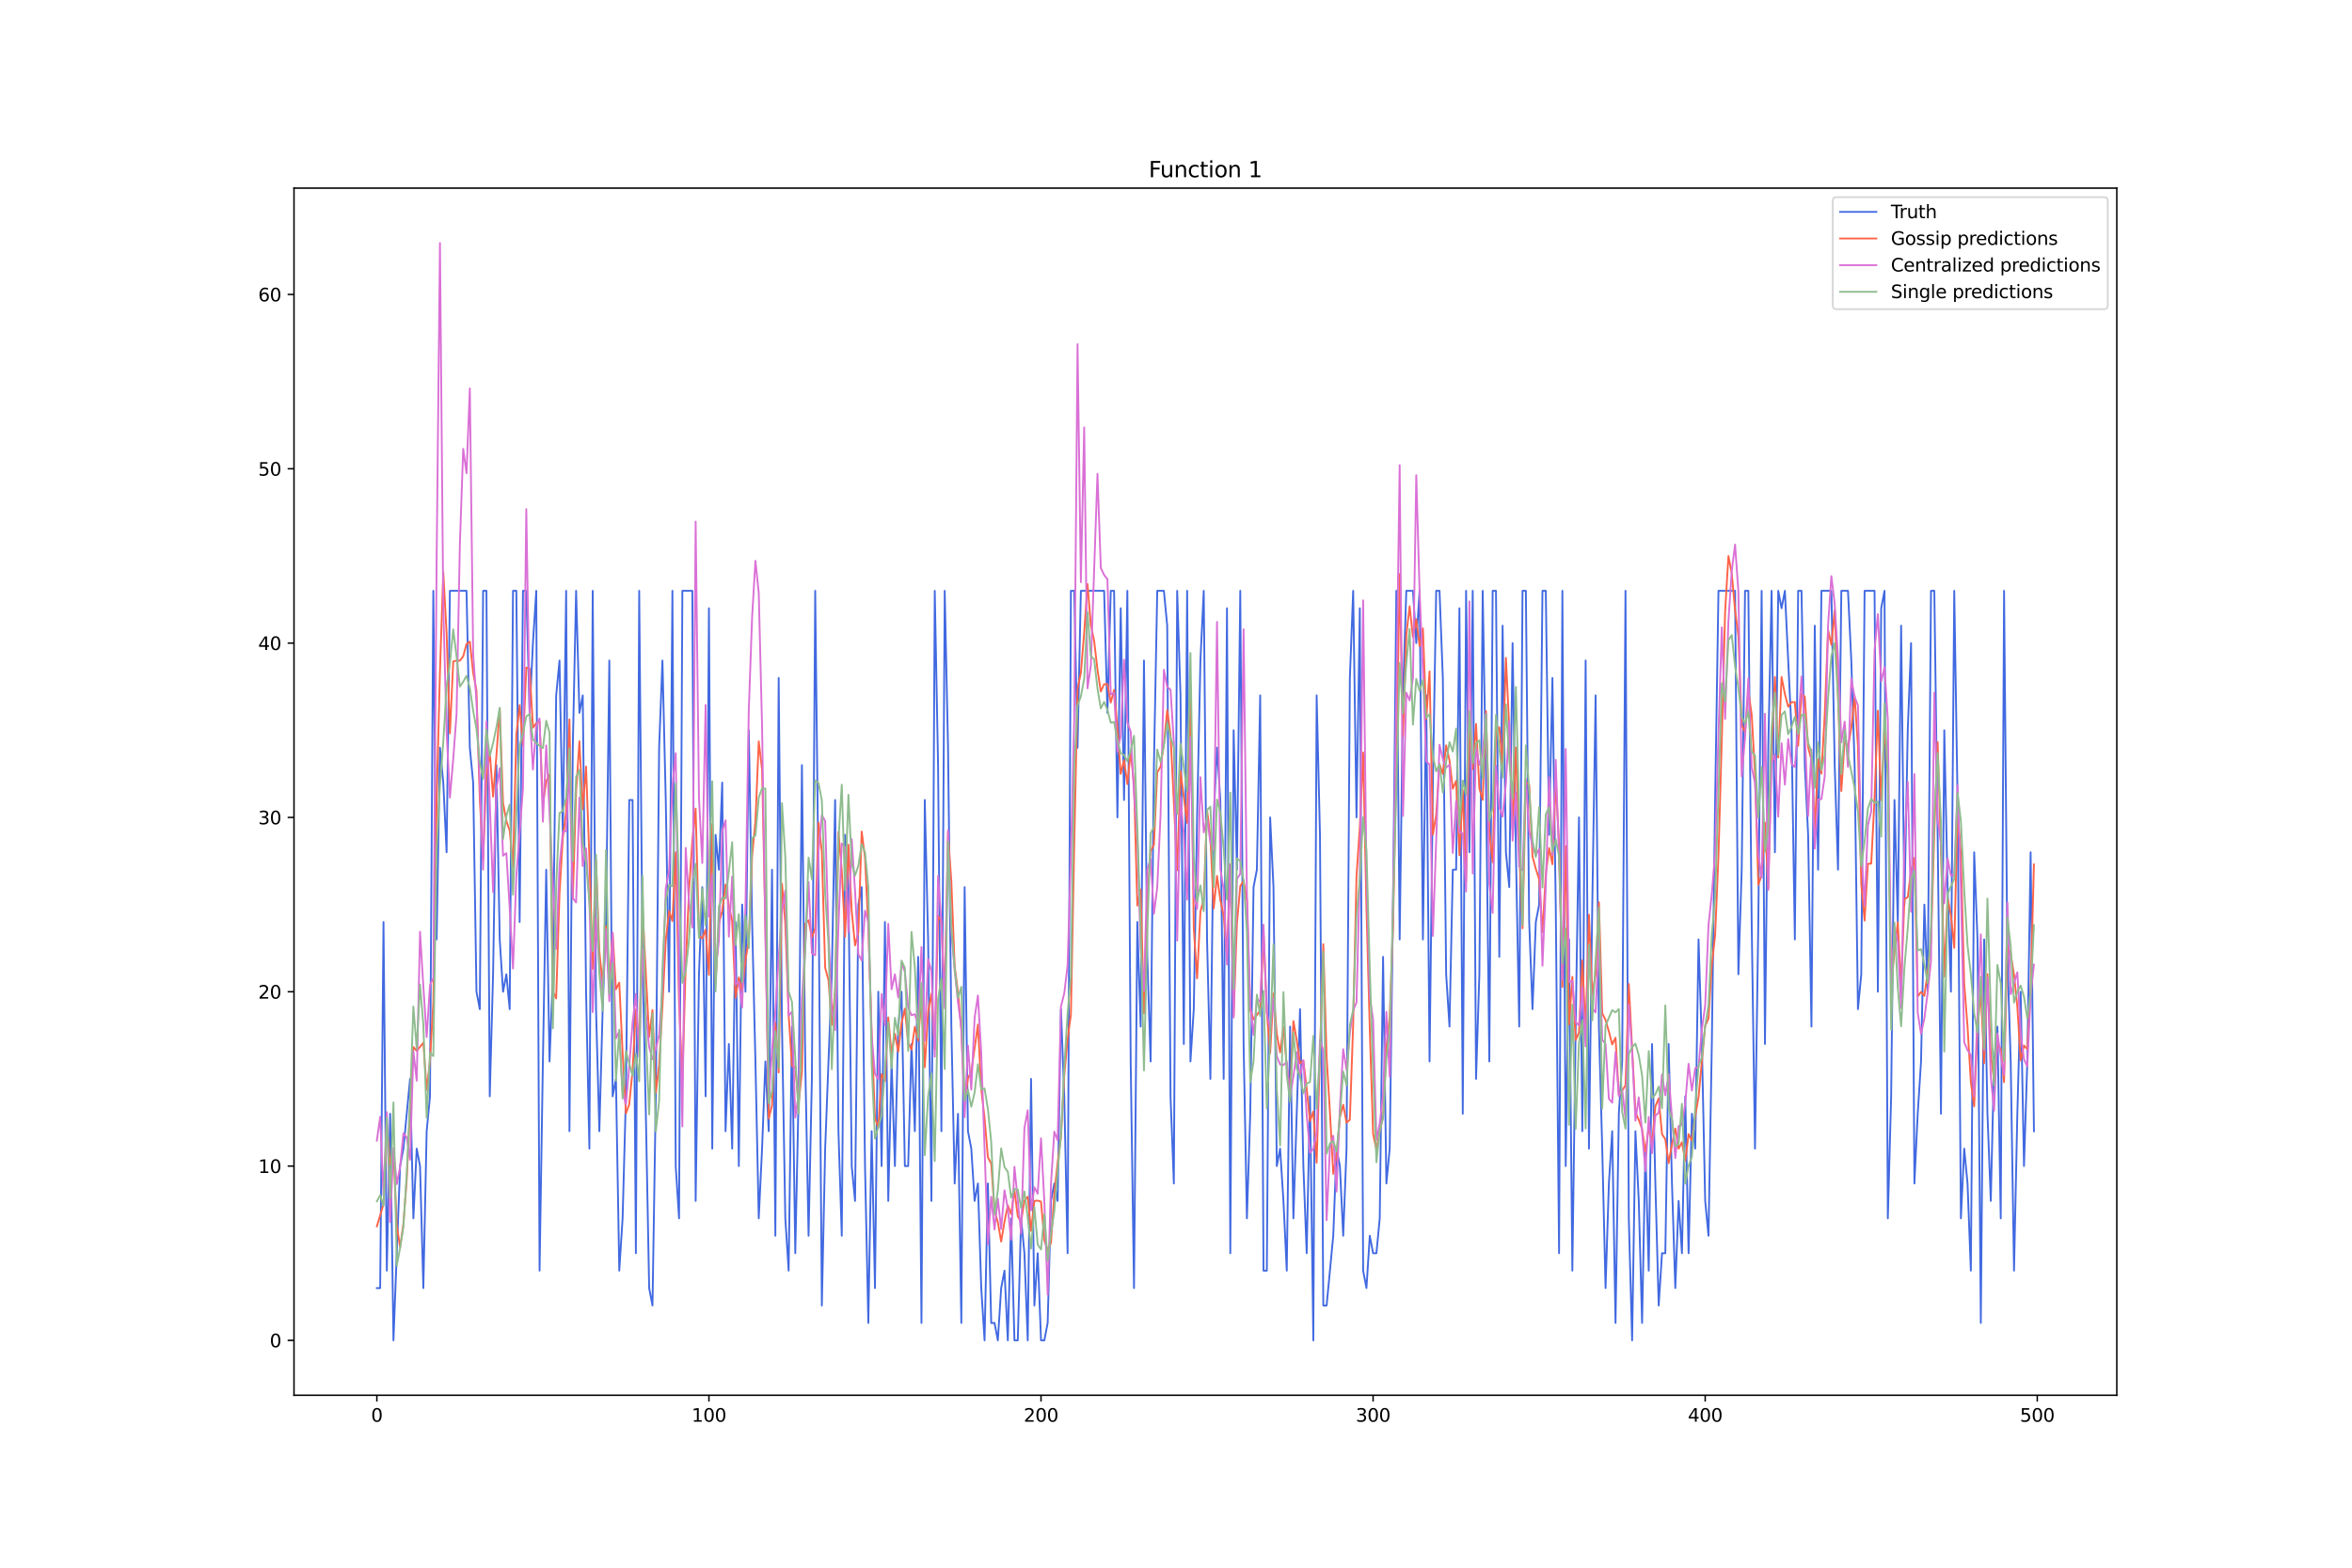 <?xml version="1.0" encoding="utf-8" standalone="no"?>
<!DOCTYPE svg PUBLIC "-//W3C//DTD SVG 1.1//EN"
  "http://www.w3.org/Graphics/SVG/1.1/DTD/svg11.dtd">
<svg xmlns:xlink="http://www.w3.org/1999/xlink" width="1296pt" height="864pt" viewBox="0 0 1296 864" xmlns="http://www.w3.org/2000/svg" version="1.1">
 <defs>
  <style type="text/css">*{stroke-linejoin: round; stroke-linecap: butt}</style>
 </defs>
 <g id="figure_1">
  <g id="patch_1">
   <path d="M 0 864 
L 1296 864 
L 1296 0 
L 0 0 
z
" style="fill: #ffffff"/>
  </g>
  <g id="axes_1">
   <g id="patch_2">
    <path d="M 162 768.96 
L 1166.4 768.96 
L 1166.4 103.68 
L 162 103.68 
z
" style="fill: #ffffff"/>
   </g>
   <g id="matplotlib.axis_1">
    <g id="xtick_1">
     <g id="line2d_1">
      <defs>
       <path id="m764d4b7ee2" d="M 0 0 
L 0 3.5 
" style="stroke: #000000; stroke-width: 0.8"/>
      </defs>
      <g>
       <use xlink:href="#m764d4b7ee2" x="207.655" y="768.96" style="stroke: #000000; stroke-width: 0.8"/>
      </g>
     </g>
     <g id="text_1">
      <!-- 0 -->
      <g transform="translate(204.473 783.558) scale(0.1 -0.1)">
       <defs>
        <path id="DejaVuSans-30" d="M 2034 4250 
Q 1547 4250 1301 3770 
Q 1056 3291 1056 2328 
Q 1056 1369 1301 889 
Q 1547 409 2034 409 
Q 2525 409 2770 889 
Q 3016 1369 3016 2328 
Q 3016 3291 2770 3770 
Q 2525 4250 2034 4250 
z
M 2034 4750 
Q 2819 4750 3233 4129 
Q 3647 3509 3647 2328 
Q 3647 1150 3233 529 
Q 2819 -91 2034 -91 
Q 1250 -91 836 529 
Q 422 1150 422 2328 
Q 422 3509 836 4129 
Q 1250 4750 2034 4750 
z
" transform="scale(0.016)"/>
       </defs>
       <use xlink:href="#DejaVuSans-30"/>
      </g>
     </g>
    </g>
    <g id="xtick_2">
     <g id="line2d_2">
      <g>
       <use xlink:href="#m764d4b7ee2" x="390.639" y="768.96" style="stroke: #000000; stroke-width: 0.8"/>
      </g>
     </g>
     <g id="text_2">
      <!-- 100 -->
      <g transform="translate(381.095 783.558) scale(0.1 -0.1)">
       <defs>
        <path id="DejaVuSans-31" d="M 794 531 
L 1825 531 
L 1825 4091 
L 703 3866 
L 703 4441 
L 1819 4666 
L 2450 4666 
L 2450 531 
L 3481 531 
L 3481 0 
L 794 0 
L 794 531 
z
" transform="scale(0.016)"/>
       </defs>
       <use xlink:href="#DejaVuSans-31"/>
       <use xlink:href="#DejaVuSans-30" x="63.623"/>
       <use xlink:href="#DejaVuSans-30" x="127.246"/>
      </g>
     </g>
    </g>
    <g id="xtick_3">
     <g id="line2d_3">
      <g>
       <use xlink:href="#m764d4b7ee2" x="573.623" y="768.96" style="stroke: #000000; stroke-width: 0.8"/>
      </g>
     </g>
     <g id="text_3">
      <!-- 200 -->
      <g transform="translate(564.079 783.558) scale(0.1 -0.1)">
       <defs>
        <path id="DejaVuSans-32" d="M 1228 531 
L 3431 531 
L 3431 0 
L 469 0 
L 469 531 
Q 828 903 1448 1529 
Q 2069 2156 2228 2338 
Q 2531 2678 2651 2914 
Q 2772 3150 2772 3378 
Q 2772 3750 2511 3984 
Q 2250 4219 1831 4219 
Q 1534 4219 1204 4116 
Q 875 4013 500 3803 
L 500 4441 
Q 881 4594 1212 4672 
Q 1544 4750 1819 4750 
Q 2544 4750 2975 4387 
Q 3406 4025 3406 3419 
Q 3406 3131 3298 2873 
Q 3191 2616 2906 2266 
Q 2828 2175 2409 1742 
Q 1991 1309 1228 531 
z
" transform="scale(0.016)"/>
       </defs>
       <use xlink:href="#DejaVuSans-32"/>
       <use xlink:href="#DejaVuSans-30" x="63.623"/>
       <use xlink:href="#DejaVuSans-30" x="127.246"/>
      </g>
     </g>
    </g>
    <g id="xtick_4">
     <g id="line2d_4">
      <g>
       <use xlink:href="#m764d4b7ee2" x="756.607" y="768.96" style="stroke: #000000; stroke-width: 0.8"/>
      </g>
     </g>
     <g id="text_4">
      <!-- 300 -->
      <g transform="translate(747.063 783.558) scale(0.1 -0.1)">
       <defs>
        <path id="DejaVuSans-33" d="M 2597 2516 
Q 3050 2419 3304 2112 
Q 3559 1806 3559 1356 
Q 3559 666 3084 287 
Q 2609 -91 1734 -91 
Q 1441 -91 1130 -33 
Q 819 25 488 141 
L 488 750 
Q 750 597 1062 519 
Q 1375 441 1716 441 
Q 2309 441 2620 675 
Q 2931 909 2931 1356 
Q 2931 1769 2642 2001 
Q 2353 2234 1838 2234 
L 1294 2234 
L 1294 2753 
L 1863 2753 
Q 2328 2753 2575 2939 
Q 2822 3125 2822 3475 
Q 2822 3834 2567 4026 
Q 2313 4219 1838 4219 
Q 1578 4219 1281 4162 
Q 984 4106 628 3988 
L 628 4550 
Q 988 4650 1302 4700 
Q 1616 4750 1894 4750 
Q 2613 4750 3031 4423 
Q 3450 4097 3450 3541 
Q 3450 3153 3228 2886 
Q 3006 2619 2597 2516 
z
" transform="scale(0.016)"/>
       </defs>
       <use xlink:href="#DejaVuSans-33"/>
       <use xlink:href="#DejaVuSans-30" x="63.623"/>
       <use xlink:href="#DejaVuSans-30" x="127.246"/>
      </g>
     </g>
    </g>
    <g id="xtick_5">
     <g id="line2d_5">
      <g>
       <use xlink:href="#m764d4b7ee2" x="939.591" y="768.96" style="stroke: #000000; stroke-width: 0.8"/>
      </g>
     </g>
     <g id="text_5">
      <!-- 400 -->
      <g transform="translate(930.047 783.558) scale(0.1 -0.1)">
       <defs>
        <path id="DejaVuSans-34" d="M 2419 4116 
L 825 1625 
L 2419 1625 
L 2419 4116 
z
M 2253 4666 
L 3047 4666 
L 3047 1625 
L 3713 1625 
L 3713 1100 
L 3047 1100 
L 3047 0 
L 2419 0 
L 2419 1100 
L 313 1100 
L 313 1709 
L 2253 4666 
z
" transform="scale(0.016)"/>
       </defs>
       <use xlink:href="#DejaVuSans-34"/>
       <use xlink:href="#DejaVuSans-30" x="63.623"/>
       <use xlink:href="#DejaVuSans-30" x="127.246"/>
      </g>
     </g>
    </g>
    <g id="xtick_6">
     <g id="line2d_6">
      <g>
       <use xlink:href="#m764d4b7ee2" x="1122.575" y="768.96" style="stroke: #000000; stroke-width: 0.8"/>
      </g>
     </g>
     <g id="text_6">
      <!-- 500 -->
      <g transform="translate(1113.032 783.558) scale(0.1 -0.1)">
       <defs>
        <path id="DejaVuSans-35" d="M 691 4666 
L 3169 4666 
L 3169 4134 
L 1269 4134 
L 1269 2991 
Q 1406 3038 1543 3061 
Q 1681 3084 1819 3084 
Q 2600 3084 3056 2656 
Q 3513 2228 3513 1497 
Q 3513 744 3044 326 
Q 2575 -91 1722 -91 
Q 1428 -91 1123 -41 
Q 819 9 494 109 
L 494 744 
Q 775 591 1075 516 
Q 1375 441 1709 441 
Q 2250 441 2565 725 
Q 2881 1009 2881 1497 
Q 2881 1984 2565 2268 
Q 2250 2553 1709 2553 
Q 1456 2553 1204 2497 
Q 953 2441 691 2322 
L 691 4666 
z
" transform="scale(0.016)"/>
       </defs>
       <use xlink:href="#DejaVuSans-35"/>
       <use xlink:href="#DejaVuSans-30" x="63.623"/>
       <use xlink:href="#DejaVuSans-30" x="127.246"/>
      </g>
     </g>
    </g>
   </g>
   <g id="matplotlib.axis_2">
    <g id="ytick_1">
     <g id="line2d_7">
      <defs>
       <path id="m847d72bb64" d="M 0 0 
L -3.5 0 
" style="stroke: #000000; stroke-width: 0.8"/>
      </defs>
      <g>
       <use xlink:href="#m847d72bb64" x="162" y="738.72" style="stroke: #000000; stroke-width: 0.8"/>
      </g>
     </g>
     <g id="text_7">
      <!-- 0 -->
      <g transform="translate(148.637 742.519) scale(0.1 -0.1)">
       <use xlink:href="#DejaVuSans-30"/>
      </g>
     </g>
    </g>
    <g id="ytick_2">
     <g id="line2d_8">
      <g>
       <use xlink:href="#m847d72bb64" x="162" y="642.648" style="stroke: #000000; stroke-width: 0.8"/>
      </g>
     </g>
     <g id="text_8">
      <!-- 10 -->
      <g transform="translate(142.275 646.447) scale(0.1 -0.1)">
       <use xlink:href="#DejaVuSans-31"/>
       <use xlink:href="#DejaVuSans-30" x="63.623"/>
      </g>
     </g>
    </g>
    <g id="ytick_3">
     <g id="line2d_9">
      <g>
       <use xlink:href="#m847d72bb64" x="162" y="546.576" style="stroke: #000000; stroke-width: 0.8"/>
      </g>
     </g>
     <g id="text_9">
      <!-- 20 -->
      <g transform="translate(142.275 550.375) scale(0.1 -0.1)">
       <use xlink:href="#DejaVuSans-32"/>
       <use xlink:href="#DejaVuSans-30" x="63.623"/>
      </g>
     </g>
    </g>
    <g id="ytick_4">
     <g id="line2d_10">
      <g>
       <use xlink:href="#m847d72bb64" x="162" y="450.504" style="stroke: #000000; stroke-width: 0.8"/>
      </g>
     </g>
     <g id="text_10">
      <!-- 30 -->
      <g transform="translate(142.275 454.303) scale(0.1 -0.1)">
       <use xlink:href="#DejaVuSans-33"/>
       <use xlink:href="#DejaVuSans-30" x="63.623"/>
      </g>
     </g>
    </g>
    <g id="ytick_5">
     <g id="line2d_11">
      <g>
       <use xlink:href="#m847d72bb64" x="162" y="354.432" style="stroke: #000000; stroke-width: 0.8"/>
      </g>
     </g>
     <g id="text_11">
      <!-- 40 -->
      <g transform="translate(142.275 358.231) scale(0.1 -0.1)">
       <use xlink:href="#DejaVuSans-34"/>
       <use xlink:href="#DejaVuSans-30" x="63.623"/>
      </g>
     </g>
    </g>
    <g id="ytick_6">
     <g id="line2d_12">
      <g>
       <use xlink:href="#m847d72bb64" x="162" y="258.36" style="stroke: #000000; stroke-width: 0.8"/>
      </g>
     </g>
     <g id="text_12">
      <!-- 50 -->
      <g transform="translate(142.275 262.16) scale(0.1 -0.1)">
       <use xlink:href="#DejaVuSans-35"/>
       <use xlink:href="#DejaVuSans-30" x="63.623"/>
      </g>
     </g>
    </g>
    <g id="ytick_7">
     <g id="line2d_13">
      <g>
       <use xlink:href="#m847d72bb64" x="162" y="162.288" style="stroke: #000000; stroke-width: 0.8"/>
      </g>
     </g>
     <g id="text_13">
      <!-- 60 -->
      <g transform="translate(142.275 166.088) scale(0.1 -0.1)">
       <defs>
        <path id="DejaVuSans-36" d="M 2113 2584 
Q 1688 2584 1439 2293 
Q 1191 2003 1191 1497 
Q 1191 994 1439 701 
Q 1688 409 2113 409 
Q 2538 409 2786 701 
Q 3034 994 3034 1497 
Q 3034 2003 2786 2293 
Q 2538 2584 2113 2584 
z
M 3366 4563 
L 3366 3988 
Q 3128 4100 2886 4159 
Q 2644 4219 2406 4219 
Q 1781 4219 1451 3797 
Q 1122 3375 1075 2522 
Q 1259 2794 1537 2939 
Q 1816 3084 2150 3084 
Q 2853 3084 3261 2657 
Q 3669 2231 3669 1497 
Q 3669 778 3244 343 
Q 2819 -91 2113 -91 
Q 1303 -91 875 529 
Q 447 1150 447 2328 
Q 447 3434 972 4092 
Q 1497 4750 2381 4750 
Q 2619 4750 2861 4703 
Q 3103 4656 3366 4563 
z
" transform="scale(0.016)"/>
       </defs>
       <use xlink:href="#DejaVuSans-36"/>
       <use xlink:href="#DejaVuSans-30" x="63.623"/>
      </g>
     </g>
    </g>
   </g>
   <g id="line2d_14">
    <path d="M 207.655 709.898 
L 209.484 709.898 
L 211.314 508.147 
L 213.144 700.291 
L 214.974 613.826 
L 216.804 738.72 
L 220.463 642.648 
L 222.293 633.041 
L 225.953 594.612 
L 227.783 671.47 
L 229.613 633.041 
L 231.442 642.648 
L 233.272 709.898 
L 235.102 623.434 
L 236.932 604.219 
L 238.762 325.611 
L 240.592 517.755 
L 242.422 412.075 
L 244.251 431.29 
L 246.081 469.719 
L 247.911 325.611 
L 257.06 325.611 
L 258.89 412.075 
L 260.72 431.29 
L 262.55 546.576 
L 264.38 556.183 
L 266.209 325.611 
L 268.039 325.611 
L 269.869 604.219 
L 271.699 536.969 
L 273.529 421.683 
L 275.359 517.755 
L 277.189 546.576 
L 279.018 536.969 
L 280.848 556.183 
L 282.678 325.611 
L 284.508 325.611 
L 286.338 508.147 
L 288.168 325.611 
L 289.997 325.611 
L 291.827 392.861 
L 293.657 354.432 
L 295.487 325.611 
L 297.317 700.291 
L 299.147 585.005 
L 300.976 479.326 
L 302.806 585.005 
L 304.636 536.969 
L 306.466 383.254 
L 308.296 364.039 
L 310.126 460.111 
L 311.956 325.611 
L 313.785 623.434 
L 315.615 412.075 
L 317.445 325.611 
L 319.275 392.861 
L 321.105 383.254 
L 322.935 546.576 
L 324.764 633.041 
L 326.594 325.611 
L 328.424 556.183 
L 330.254 623.434 
L 332.084 556.183 
L 333.914 508.147 
L 335.743 364.039 
L 337.573 604.219 
L 339.403 594.612 
L 341.233 700.291 
L 343.063 671.47 
L 344.893 604.219 
L 346.723 440.897 
L 348.552 440.897 
L 350.382 690.684 
L 352.212 325.611 
L 354.042 527.362 
L 355.872 613.826 
L 357.702 709.898 
L 359.531 719.506 
L 361.361 604.219 
L 363.191 412.075 
L 365.021 364.039 
L 366.851 440.897 
L 368.681 546.576 
L 370.51 325.611 
L 372.34 642.648 
L 374.17 671.47 
L 376 325.611 
L 381.489 325.611 
L 383.319 661.862 
L 385.149 536.969 
L 386.979 488.933 
L 388.809 604.219 
L 390.639 335.218 
L 392.469 633.041 
L 394.298 460.111 
L 396.128 479.326 
L 397.958 431.29 
L 399.788 623.434 
L 401.618 575.398 
L 403.448 633.041 
L 405.277 508.147 
L 407.107 642.648 
L 408.937 498.54 
L 410.767 546.576 
L 412.597 402.468 
L 414.427 508.147 
L 416.256 585.005 
L 418.086 671.47 
L 419.916 633.041 
L 421.746 585.005 
L 423.576 623.434 
L 425.406 479.326 
L 427.236 681.077 
L 429.065 373.647 
L 430.895 565.791 
L 432.725 671.47 
L 434.555 700.291 
L 436.385 565.791 
L 438.215 690.684 
L 440.044 604.219 
L 441.874 421.683 
L 443.704 585.005 
L 445.534 681.077 
L 447.364 594.612 
L 449.194 325.611 
L 451.023 488.933 
L 452.853 719.506 
L 454.683 633.041 
L 458.343 536.969 
L 460.173 440.897 
L 462.003 623.434 
L 463.832 681.077 
L 465.662 460.111 
L 467.492 488.933 
L 469.322 642.648 
L 471.152 661.862 
L 472.982 498.54 
L 474.811 488.933 
L 476.641 642.648 
L 478.471 729.113 
L 480.301 623.434 
L 482.131 709.898 
L 483.961 546.576 
L 485.79 642.648 
L 487.62 508.147 
L 489.45 661.862 
L 491.28 585.005 
L 493.11 642.648 
L 494.94 565.791 
L 496.77 546.576 
L 498.599 642.648 
L 500.429 642.648 
L 502.259 575.398 
L 504.089 623.434 
L 505.919 527.362 
L 507.749 729.113 
L 509.578 440.897 
L 511.408 517.755 
L 513.238 661.862 
L 515.068 325.611 
L 516.898 421.683 
L 518.728 623.434 
L 520.557 325.611 
L 522.387 412.075 
L 524.217 565.791 
L 526.047 652.255 
L 527.877 613.826 
L 529.707 729.113 
L 531.536 488.933 
L 533.366 623.434 
L 535.196 633.041 
L 537.026 661.862 
L 538.856 652.255 
L 540.686 709.898 
L 542.516 738.72 
L 544.345 652.255 
L 546.175 729.113 
L 548.005 729.113 
L 549.835 738.72 
L 551.665 709.898 
L 553.495 700.291 
L 555.324 738.72 
L 557.154 671.47 
L 558.984 738.72 
L 560.814 738.72 
L 562.644 671.47 
L 564.474 690.684 
L 566.303 738.72 
L 568.133 594.612 
L 569.963 719.506 
L 571.793 690.684 
L 573.623 738.72 
L 575.453 738.72 
L 577.283 729.113 
L 579.112 661.862 
L 580.942 652.255 
L 582.772 661.862 
L 584.602 556.183 
L 586.432 604.219 
L 588.262 690.684 
L 590.091 325.611 
L 591.921 325.611 
L 593.751 412.075 
L 595.581 325.611 
L 608.39 325.611 
L 610.22 392.861 
L 612.05 325.611 
L 613.879 325.611 
L 615.709 450.504 
L 617.539 335.218 
L 619.369 440.897 
L 621.199 325.611 
L 623.029 585.005 
L 624.858 709.898 
L 626.688 508.147 
L 628.518 565.791 
L 630.348 364.039 
L 632.178 527.362 
L 634.008 585.005 
L 635.837 421.683 
L 637.667 325.611 
L 641.327 325.611 
L 643.157 344.825 
L 644.987 604.219 
L 646.817 652.255 
L 648.646 325.611 
L 650.476 383.254 
L 652.306 575.398 
L 654.136 325.611 
L 655.966 585.005 
L 657.796 556.183 
L 659.625 450.504 
L 661.455 364.039 
L 663.285 325.611 
L 665.115 517.755 
L 666.945 594.612 
L 668.775 450.504 
L 670.604 412.075 
L 672.434 440.897 
L 674.264 594.612 
L 676.094 335.218 
L 677.924 690.684 
L 679.754 402.468 
L 681.583 479.326 
L 683.413 325.611 
L 685.243 575.398 
L 687.073 671.47 
L 688.903 613.826 
L 690.733 488.933 
L 692.563 479.326 
L 694.392 383.254 
L 696.222 700.291 
L 698.052 700.291 
L 699.882 450.504 
L 701.712 488.933 
L 703.542 642.648 
L 705.371 633.041 
L 707.201 661.862 
L 709.031 700.291 
L 710.861 565.791 
L 712.691 671.47 
L 716.35 556.183 
L 718.18 642.648 
L 720.01 690.684 
L 721.84 604.219 
L 723.67 738.72 
L 725.5 383.254 
L 727.33 460.111 
L 729.159 719.506 
L 730.989 719.506 
L 734.649 681.077 
L 736.479 633.041 
L 738.309 642.648 
L 740.138 681.077 
L 741.968 633.041 
L 743.798 373.647 
L 745.628 325.611 
L 747.458 450.504 
L 749.288 335.218 
L 751.117 700.291 
L 752.947 709.898 
L 754.777 681.077 
L 756.607 690.684 
L 758.437 690.684 
L 760.267 671.47 
L 762.097 527.362 
L 763.926 652.255 
L 765.756 633.041 
L 767.586 498.54 
L 769.416 325.611 
L 771.246 517.755 
L 773.076 383.254 
L 774.905 325.611 
L 778.565 325.611 
L 780.395 354.432 
L 782.225 325.611 
L 784.055 517.755 
L 785.884 383.254 
L 787.714 585.005 
L 789.544 431.29 
L 791.374 325.611 
L 793.204 325.611 
L 795.034 373.647 
L 796.864 536.969 
L 798.693 565.791 
L 800.523 479.326 
L 802.353 479.326 
L 804.183 335.218 
L 806.013 613.826 
L 807.843 325.611 
L 809.672 469.719 
L 811.502 325.611 
L 813.332 594.612 
L 815.162 536.969 
L 816.992 325.611 
L 818.822 431.29 
L 820.651 585.005 
L 822.481 325.611 
L 824.311 325.611 
L 826.141 527.362 
L 827.971 344.825 
L 829.801 469.719 
L 831.63 488.933 
L 833.46 354.432 
L 835.29 469.719 
L 837.12 565.791 
L 838.95 325.611 
L 840.78 325.611 
L 842.61 508.147 
L 844.439 556.183 
L 846.269 508.147 
L 848.099 498.54 
L 849.929 325.611 
L 851.759 325.611 
L 853.589 460.111 
L 855.418 373.647 
L 857.248 498.54 
L 859.078 690.684 
L 860.908 325.611 
L 862.738 642.648 
L 864.568 517.755 
L 866.397 700.291 
L 868.227 565.791 
L 870.057 450.504 
L 871.887 623.434 
L 873.717 364.039 
L 875.547 633.041 
L 877.377 498.54 
L 879.206 383.254 
L 881.036 565.791 
L 882.866 633.041 
L 884.696 709.898 
L 886.526 652.255 
L 888.356 623.434 
L 890.185 729.113 
L 892.015 613.826 
L 893.845 585.005 
L 895.675 325.611 
L 897.505 671.47 
L 899.335 738.72 
L 901.164 623.434 
L 902.994 661.862 
L 904.824 729.113 
L 906.654 633.041 
L 908.484 700.291 
L 910.314 575.398 
L 912.144 652.255 
L 913.973 719.506 
L 915.803 690.684 
L 917.633 690.684 
L 919.463 575.398 
L 921.293 652.255 
L 923.123 709.898 
L 924.952 661.862 
L 926.782 690.684 
L 928.612 604.219 
L 930.442 690.684 
L 932.272 613.826 
L 934.102 633.041 
L 935.931 517.755 
L 937.761 575.398 
L 939.591 661.862 
L 941.421 681.077 
L 943.251 575.398 
L 945.081 440.897 
L 946.911 325.611 
L 956.06 325.611 
L 957.89 536.969 
L 959.719 479.326 
L 961.549 325.611 
L 963.379 325.611 
L 965.209 508.147 
L 967.039 633.041 
L 968.869 508.147 
L 970.698 325.611 
L 972.528 575.398 
L 974.358 412.075 
L 976.188 325.611 
L 978.018 469.719 
L 979.848 325.611 
L 981.678 335.218 
L 983.507 325.611 
L 987.167 402.468 
L 988.997 517.755 
L 990.827 325.611 
L 992.657 325.611 
L 994.486 421.683 
L 996.316 460.111 
L 998.146 565.791 
L 999.976 344.825 
L 1001.806 479.326 
L 1003.636 325.611 
L 1009.125 325.611 
L 1010.955 421.683 
L 1012.785 479.326 
L 1014.615 325.611 
L 1018.274 325.611 
L 1020.104 364.039 
L 1021.934 421.683 
L 1023.764 556.183 
L 1025.594 536.969 
L 1027.424 325.611 
L 1032.913 325.611 
L 1034.743 546.576 
L 1036.573 335.218 
L 1038.403 325.611 
L 1040.232 671.47 
L 1042.062 604.219 
L 1043.892 440.897 
L 1045.722 508.147 
L 1047.552 344.825 
L 1049.382 498.54 
L 1051.211 402.468 
L 1053.041 354.432 
L 1054.871 652.255 
L 1056.701 613.826 
L 1058.531 585.005 
L 1060.361 498.54 
L 1062.191 546.576 
L 1064.02 325.611 
L 1065.85 325.611 
L 1067.68 460.111 
L 1069.51 613.826 
L 1071.34 402.468 
L 1073.17 488.933 
L 1074.999 546.576 
L 1076.829 325.611 
L 1078.659 440.897 
L 1080.489 671.47 
L 1082.319 633.041 
L 1084.149 652.255 
L 1085.978 700.291 
L 1087.808 469.719 
L 1089.638 517.755 
L 1091.468 729.113 
L 1093.298 517.755 
L 1095.128 613.826 
L 1096.958 661.862 
L 1098.787 585.005 
L 1100.617 565.791 
L 1102.447 671.47 
L 1104.277 325.611 
L 1106.107 527.362 
L 1107.937 585.005 
L 1109.766 700.291 
L 1111.596 613.826 
L 1113.426 546.576 
L 1115.256 642.648 
L 1117.086 585.005 
L 1118.916 469.719 
L 1120.745 623.434 
L 1120.745 623.434 
" clip-path="url(#p57f1aaf6be)" style="fill: none; stroke: #4169e1; stroke-linecap: square"/>
   </g>
   <g id="line2d_15">
    <path d="M 207.655 675.882 
L 211.314 663.726 
L 213.144 619.827 
L 214.974 641.921 
L 216.804 634.69 
L 218.634 675.301 
L 220.463 687.356 
L 222.293 674.424 
L 224.123 649.923 
L 225.953 610.759 
L 227.783 577.015 
L 229.613 579.183 
L 233.272 574.704 
L 235.102 600.634 
L 236.932 584.398 
L 238.762 552.354 
L 240.592 441.881 
L 242.422 370.189 
L 244.251 315.353 
L 246.081 348.935 
L 247.911 404.183 
L 249.741 364.555 
L 251.571 364.13 
L 253.401 364.103 
L 255.23 361.731 
L 257.06 354.91 
L 258.89 353.649 
L 260.72 370.803 
L 262.55 380.629 
L 264.38 440.714 
L 266.209 473.525 
L 268.039 427.61 
L 269.869 414.695 
L 271.699 439.073 
L 273.529 416.571 
L 275.359 390.646 
L 277.189 442.446 
L 279.018 452.396 
L 280.848 457.856 
L 282.678 477.838 
L 284.508 404.933 
L 286.338 388.58 
L 288.168 410.746 
L 289.997 367.946 
L 291.827 368.469 
L 293.657 401.049 
L 295.487 398.535 
L 297.317 397.686 
L 299.147 443.477 
L 300.976 430.58 
L 302.806 426.751 
L 304.636 546.431 
L 306.466 550.236 
L 308.296 492.631 
L 310.126 461.723 
L 311.956 447.655 
L 313.785 396.493 
L 315.615 495.35 
L 317.445 436.215 
L 319.275 408.545 
L 321.105 446.006 
L 322.935 422.449 
L 324.764 472.902 
L 326.594 534.012 
L 328.424 474.105 
L 330.254 524.214 
L 332.084 542.594 
L 333.914 510.499 
L 335.743 541.995 
L 337.573 514.189 
L 339.403 545.228 
L 341.233 541.572 
L 343.063 580.033 
L 344.893 613.675 
L 346.723 608.671 
L 348.552 590.037 
L 350.382 556.392 
L 352.212 576.318 
L 354.042 501.238 
L 357.702 571.483 
L 359.531 556.733 
L 361.361 602.223 
L 363.191 586.888 
L 365.021 554.371 
L 366.851 518.32 
L 368.681 502.117 
L 370.51 507.634 
L 372.34 469.745 
L 374.17 552.811 
L 376 595.483 
L 377.83 532.604 
L 379.66 490.959 
L 381.489 463.325 
L 383.319 445.669 
L 385.149 515.724 
L 386.979 517.174 
L 388.809 512.357 
L 390.639 537.338 
L 392.469 454.117 
L 394.298 541.685 
L 396.128 508.772 
L 397.958 502.156 
L 399.788 487.485 
L 401.618 499.131 
L 403.448 507.716 
L 405.277 550 
L 407.107 538.658 
L 408.937 546.255 
L 410.767 529.243 
L 412.597 518.043 
L 414.427 471.578 
L 416.256 452.674 
L 418.086 408.575 
L 419.916 424.147 
L 421.746 510.647 
L 423.576 616.429 
L 425.406 609.292 
L 427.236 563.656 
L 429.065 591.061 
L 430.895 487.067 
L 432.725 508.941 
L 434.555 559.221 
L 436.385 587.369 
L 438.215 588.293 
L 440.044 608.445 
L 441.874 590.509 
L 443.704 509.157 
L 445.534 507.174 
L 447.364 516.613 
L 449.194 511.649 
L 451.023 453.331 
L 452.853 469.295 
L 454.683 533.434 
L 456.513 540.227 
L 458.343 564.824 
L 460.173 545.968 
L 462.003 458.507 
L 463.832 479.733 
L 465.662 516.228 
L 467.492 465.561 
L 469.322 502.159 
L 471.152 521.048 
L 472.982 513.743 
L 474.811 458.29 
L 476.641 472.787 
L 478.471 510.986 
L 480.301 569.481 
L 482.131 616.081 
L 483.961 621.42 
L 485.79 591.901 
L 487.62 595.788 
L 489.45 560.744 
L 491.28 580.867 
L 493.11 569.792 
L 494.94 579.648 
L 496.77 563.936 
L 498.599 555.856 
L 500.429 574.749 
L 502.259 578.456 
L 504.089 565.912 
L 505.919 573.535 
L 507.749 550.098 
L 509.578 588.193 
L 511.408 557.482 
L 513.238 547.656 
L 515.068 578.301 
L 516.898 504.85 
L 518.728 508.057 
L 520.557 549.307 
L 522.387 459.211 
L 524.217 485.938 
L 526.047 532.484 
L 527.877 546.948 
L 529.707 567.448 
L 531.536 608.172 
L 533.366 594.168 
L 535.196 590.821 
L 538.856 564.64 
L 540.686 600.231 
L 542.516 616.079 
L 544.345 637.817 
L 546.175 641.313 
L 548.005 667.511 
L 549.835 673.538 
L 551.665 684.285 
L 553.495 673.342 
L 555.324 664.281 
L 557.154 669.153 
L 558.984 656.01 
L 560.814 670.352 
L 562.644 673.488 
L 564.474 661.587 
L 566.303 659.577 
L 568.133 678.35 
L 569.963 661.845 
L 571.793 661.709 
L 573.623 662.27 
L 575.453 683.586 
L 577.283 688.896 
L 579.112 685.029 
L 580.942 657.735 
L 582.772 640.909 
L 584.602 626.644 
L 586.432 592.412 
L 588.262 572.669 
L 590.091 559.106 
L 591.921 465.991 
L 593.751 379.591 
L 595.581 370.841 
L 597.411 348.636 
L 599.241 321.891 
L 601.07 344.5 
L 602.9 353.192 
L 604.73 369.055 
L 606.56 381.11 
L 608.39 377.097 
L 610.22 377.053 
L 612.05 387.181 
L 613.879 380.188 
L 615.709 400.825 
L 617.539 426.55 
L 619.369 418.948 
L 621.199 432.15 
L 623.029 414.384 
L 624.858 432.451 
L 626.688 499.099 
L 628.518 490.268 
L 630.348 558.488 
L 632.178 494.817 
L 634.008 469.074 
L 635.837 465.488 
L 637.667 425.713 
L 639.497 422.563 
L 641.327 410.031 
L 643.157 391.405 
L 644.987 404.824 
L 648.646 479.638 
L 650.476 424.966 
L 654.136 453.538 
L 655.966 377.561 
L 657.796 511.726 
L 659.625 539.234 
L 661.455 502.444 
L 663.285 495.304 
L 665.115 446.513 
L 666.945 461.446 
L 668.775 500.649 
L 670.604 482.74 
L 672.434 496.019 
L 674.264 504.639 
L 676.094 526.493 
L 677.924 476.336 
L 679.754 559.933 
L 681.583 508.855 
L 683.413 488.346 
L 685.243 485.361 
L 687.073 496.147 
L 688.903 556.555 
L 690.733 561.825 
L 694.392 556.971 
L 696.222 514.248 
L 698.052 558.063 
L 699.882 580.393 
L 701.712 547.5 
L 703.542 569.798 
L 705.371 580.01 
L 707.201 565.949 
L 709.031 587.713 
L 710.861 602.313 
L 712.691 562.765 
L 714.521 573.297 
L 716.35 586.123 
L 718.18 584.59 
L 720.01 600.037 
L 721.84 617.903 
L 723.67 612.576 
L 725.5 640.886 
L 729.159 520.38 
L 730.989 582.659 
L 732.819 612.83 
L 734.649 646.942 
L 736.479 636.387 
L 738.309 615.713 
L 740.138 608.875 
L 741.968 618.792 
L 743.798 617.101 
L 745.628 564.546 
L 747.458 483.015 
L 749.288 455.656 
L 751.117 414.741 
L 752.947 500.51 
L 754.777 567.388 
L 756.607 624.968 
L 758.437 633.631 
L 760.267 623.251 
L 762.097 615.671 
L 763.926 577.339 
L 765.756 560.328 
L 767.586 510.382 
L 769.416 421.724 
L 771.246 316.327 
L 773.076 405.694 
L 774.905 349.934 
L 776.735 334.122 
L 778.565 351.094 
L 780.395 341.298 
L 782.225 356.077 
L 784.055 346.291 
L 785.884 396.289 
L 787.714 370.03 
L 789.544 459.988 
L 791.374 449.037 
L 793.204 421.036 
L 795.034 426.573 
L 796.864 410.797 
L 798.693 418.968 
L 800.523 434.687 
L 802.353 430.392 
L 804.183 471.319 
L 806.013 435.396 
L 807.843 485.664 
L 809.672 400.293 
L 811.502 423.901 
L 813.332 399.009 
L 815.162 434.686 
L 816.992 440.849 
L 818.822 391.909 
L 820.651 457.839 
L 822.481 475.269 
L 824.311 402.331 
L 826.141 400.834 
L 827.971 420.886 
L 829.801 362.576 
L 831.63 401.123 
L 833.46 457.385 
L 835.29 412.011 
L 837.12 469.277 
L 838.95 511.621 
L 840.78 431.089 
L 842.61 432.567 
L 844.439 472.033 
L 846.269 478.86 
L 848.099 484.603 
L 849.929 513.74 
L 851.759 481.686 
L 853.589 467.317 
L 855.418 476.33 
L 857.248 430.994 
L 859.078 464.983 
L 860.908 543.968 
L 862.738 466.374 
L 864.568 564.556 
L 866.397 538.348 
L 868.227 573.182 
L 870.057 569.025 
L 871.887 529.355 
L 873.717 567.852 
L 875.547 504.116 
L 877.377 548.246 
L 879.206 537.018 
L 881.036 497.264 
L 882.866 558.353 
L 884.696 562.16 
L 886.526 568.504 
L 888.356 575.63 
L 890.185 571.911 
L 892.015 603.375 
L 893.845 601.012 
L 895.675 598.215 
L 897.505 542.343 
L 901.164 612.958 
L 902.994 617.202 
L 904.824 622.288 
L 906.654 634.871 
L 908.484 621.475 
L 910.314 629.831 
L 912.144 609.78 
L 913.973 605.317 
L 915.803 625.086 
L 917.633 627.894 
L 919.463 641.043 
L 921.293 630.564 
L 923.123 621.956 
L 924.952 633.076 
L 926.782 629.518 
L 928.612 639.851 
L 930.442 625.072 
L 932.272 628.649 
L 934.102 615.067 
L 935.931 604.698 
L 939.591 565.33 
L 941.421 561.327 
L 943.251 531.858 
L 945.081 515.323 
L 946.911 471.53 
L 948.74 407.481 
L 950.57 337.139 
L 952.4 306.431 
L 954.23 315.955 
L 956.06 336.395 
L 957.89 350.346 
L 959.719 399.65 
L 961.549 403.523 
L 963.379 380.61 
L 965.209 393.786 
L 967.039 426.017 
L 968.869 487.624 
L 970.698 482.354 
L 972.528 453.348 
L 974.358 489.451 
L 976.188 411.119 
L 978.018 373.064 
L 979.848 417.458 
L 981.678 373.096 
L 983.507 382.506 
L 985.337 389.499 
L 987.167 386.995 
L 988.997 386.946 
L 990.827 411.069 
L 992.657 382.42 
L 994.486 383.896 
L 996.316 411.837 
L 998.146 418.968 
L 999.976 457.485 
L 1001.806 418.461 
L 1003.636 426.355 
L 1005.465 393.888 
L 1007.295 347.084 
L 1009.125 355.435 
L 1010.955 336.177 
L 1012.785 384.479 
L 1014.615 435.974 
L 1016.444 408.178 
L 1018.274 411.89 
L 1020.104 401.16 
L 1021.934 383.599 
L 1023.764 411.07 
L 1025.594 487.201 
L 1027.424 507.356 
L 1029.253 476.071 
L 1031.083 475.928 
L 1032.913 440.072 
L 1034.743 391.693 
L 1036.573 441.009 
L 1038.403 400.025 
L 1040.232 427.12 
L 1042.062 543.217 
L 1043.892 524.35 
L 1045.722 508.305 
L 1047.552 543.726 
L 1049.382 495.676 
L 1051.211 494.403 
L 1053.041 479.656 
L 1054.871 472.836 
L 1056.701 549.14 
L 1058.531 546.66 
L 1060.361 548.839 
L 1062.191 535.92 
L 1064.02 519.11 
L 1065.85 458.452 
L 1067.68 408.989 
L 1069.51 468.584 
L 1071.34 538.187 
L 1073.17 494.854 
L 1074.999 504.403 
L 1076.829 522.412 
L 1078.659 446.752 
L 1080.489 470.634 
L 1082.319 541.999 
L 1084.149 565.662 
L 1085.978 596.492 
L 1087.808 609.778 
L 1089.638 566.636 
L 1091.468 546.433 
L 1093.298 586.025 
L 1095.128 536.881 
L 1096.958 580.964 
L 1098.787 595.893 
L 1100.617 575.521 
L 1102.447 578.118 
L 1104.277 596.428 
L 1106.107 521.552 
L 1107.937 525.915 
L 1109.766 537.172 
L 1111.596 554.782 
L 1113.426 584.439 
L 1115.256 576.196 
L 1117.086 578.222 
L 1118.916 545.46 
L 1120.745 476.403 
L 1120.745 476.403 
" clip-path="url(#p57f1aaf6be)" style="fill: none; stroke: #ff6347; stroke-linecap: square"/>
   </g>
   <g id="line2d_16">
    <path d="M 207.655 628.643 
L 209.484 615.503 
L 211.314 658.764 
L 213.144 612.935 
L 214.974 673.562 
L 216.804 632.644 
L 218.634 652.575 
L 220.463 643.112 
L 222.293 624.613 
L 224.123 626.861 
L 225.953 639.142 
L 227.783 579.475 
L 229.613 595.604 
L 231.442 513.503 
L 233.272 543.615 
L 235.102 571.563 
L 236.932 542.94 
L 238.762 538.947 
L 240.592 308.943 
L 242.422 133.92 
L 244.251 334.62 
L 246.081 403.157 
L 247.911 439.584 
L 249.741 418.237 
L 251.571 393.48 
L 253.401 299.923 
L 255.23 247.396 
L 257.06 260.822 
L 258.89 214.069 
L 260.72 360.248 
L 262.55 386.464 
L 266.209 479.323 
L 268.039 397.605 
L 269.869 442.181 
L 271.699 491.618 
L 273.529 434.69 
L 275.359 423.318 
L 277.189 471.623 
L 279.018 470.22 
L 280.848 500.524 
L 282.678 533.805 
L 284.508 482.854 
L 288.168 434.67 
L 289.997 280.603 
L 291.827 391.542 
L 293.657 424.107 
L 295.487 399.644 
L 297.317 396.041 
L 299.147 452.873 
L 300.976 410.809 
L 302.806 447.806 
L 304.636 487.99 
L 306.466 522.996 
L 308.296 477.075 
L 310.126 458.429 
L 311.956 458.06 
L 313.785 423.872 
L 315.615 494.988 
L 317.445 497.394 
L 319.275 439.505 
L 321.105 477.31 
L 322.935 467.55 
L 324.764 497.548 
L 326.594 557.822 
L 328.424 506.417 
L 330.254 533.639 
L 332.084 546.885 
L 333.914 512.164 
L 335.743 551.792 
L 337.573 513.997 
L 339.403 572.319 
L 341.233 568.389 
L 343.063 601.634 
L 344.893 608.55 
L 346.723 587.852 
L 348.552 563.796 
L 350.382 547.786 
L 352.212 582.41 
L 354.042 523.062 
L 355.872 558.191 
L 357.702 577.088 
L 359.531 583.774 
L 361.361 578.31 
L 363.191 570.293 
L 365.021 544.053 
L 366.851 489.601 
L 368.681 479.728 
L 370.51 433.224 
L 372.34 415.102 
L 374.17 542.982 
L 376 620.824 
L 377.83 467.286 
L 379.66 497.524 
L 381.489 511.241 
L 383.319 287.459 
L 385.149 439.627 
L 386.979 475.648 
L 388.809 388.486 
L 390.639 505.117 
L 392.469 481.811 
L 394.298 534.584 
L 396.128 518.468 
L 397.958 458.141 
L 399.788 452.095 
L 401.618 516.229 
L 403.448 483.073 
L 405.277 542.498 
L 407.107 541.098 
L 408.937 555.248 
L 410.767 499.246 
L 412.597 391.13 
L 414.427 340.185 
L 416.256 309.087 
L 418.086 326.719 
L 419.916 400.471 
L 421.746 515.811 
L 423.576 606.456 
L 425.406 578.756 
L 427.236 557.454 
L 429.065 527.638 
L 430.895 501.946 
L 432.725 490.748 
L 434.555 559.809 
L 436.385 557.534 
L 438.215 615.965 
L 440.044 602.847 
L 441.874 550.058 
L 443.704 522.73 
L 445.534 486.156 
L 447.364 525.468 
L 449.194 526.469 
L 451.023 469.032 
L 452.853 449.177 
L 454.683 452.569 
L 456.513 513.965 
L 458.343 556.413 
L 460.173 567.757 
L 462.003 509.965 
L 463.832 464.882 
L 465.662 466.987 
L 467.492 513.727 
L 469.322 462.511 
L 471.152 490.904 
L 472.982 526.002 
L 474.811 529.311 
L 476.641 501.886 
L 478.471 507.971 
L 480.301 571.114 
L 482.131 591.753 
L 483.961 594.908 
L 485.79 547.859 
L 487.62 564.957 
L 489.45 509.151 
L 491.28 545.215 
L 493.11 536.985 
L 494.94 549.815 
L 496.77 530.706 
L 498.599 535.595 
L 500.429 555.291 
L 502.259 559.511 
L 504.089 558.975 
L 505.919 564.552 
L 507.749 521.928 
L 509.578 573.524 
L 511.408 528.606 
L 513.238 535.358 
L 515.068 582.409 
L 516.898 482.697 
L 518.728 508.121 
L 520.557 555.706 
L 522.387 457.528 
L 524.217 513.552 
L 526.047 534.671 
L 527.877 552.344 
L 529.707 566.34 
L 531.536 615.765 
L 533.366 576.256 
L 535.196 600.581 
L 537.026 561.002 
L 538.856 548.638 
L 540.686 580.417 
L 544.345 685.7 
L 546.175 659.516 
L 548.005 677.557 
L 549.835 660.618 
L 551.665 677.401 
L 553.495 656.009 
L 555.324 665.988 
L 557.154 683.276 
L 558.984 643.051 
L 562.644 680.006 
L 564.474 621.738 
L 566.303 611.908 
L 568.133 667.06 
L 569.963 654.351 
L 571.793 657.883 
L 573.623 627.355 
L 575.453 662.111 
L 577.283 713.515 
L 579.112 652.478 
L 580.942 623.683 
L 582.772 628.459 
L 584.602 554.782 
L 586.432 547.442 
L 588.262 532.038 
L 590.091 471.689 
L 591.921 395.658 
L 593.751 189.701 
L 595.581 320.859 
L 597.411 235.534 
L 599.241 379.378 
L 601.07 366.799 
L 604.73 261.118 
L 606.56 313.012 
L 608.39 316.87 
L 610.22 319.241 
L 612.05 382.74 
L 613.879 381.822 
L 615.709 414.305 
L 617.539 405.351 
L 619.369 363.576 
L 621.199 398.188 
L 623.029 403.114 
L 624.858 437.437 
L 626.688 461.01 
L 628.518 522.338 
L 630.348 545.954 
L 632.178 478.981 
L 634.008 473.325 
L 635.837 503.624 
L 637.667 489.128 
L 639.497 448.992 
L 641.327 369.128 
L 643.157 378.608 
L 644.987 380.115 
L 646.817 409.285 
L 648.646 518.415 
L 650.476 439.245 
L 652.306 459.753 
L 654.136 495.86 
L 655.966 406.276 
L 657.796 493.643 
L 659.625 500.995 
L 661.455 428.31 
L 663.285 458.756 
L 665.115 450.349 
L 666.945 464.498 
L 668.775 468.64 
L 670.604 342.764 
L 672.434 478.91 
L 674.264 490.195 
L 676.094 531.591 
L 677.924 476.54 
L 679.754 560.833 
L 681.583 484.399 
L 683.413 481.552 
L 685.243 346.799 
L 687.073 492.173 
L 688.903 554.133 
L 690.733 570.433 
L 692.563 550.61 
L 694.392 552.036 
L 696.222 509.638 
L 698.052 558.185 
L 699.882 567.662 
L 701.712 549.96 
L 703.542 582.1 
L 705.371 586.704 
L 707.201 586.996 
L 709.031 585.223 
L 710.861 604.605 
L 712.691 593.288 
L 714.521 579.824 
L 716.35 593.384 
L 718.18 584.309 
L 720.01 614.308 
L 721.84 635.432 
L 723.67 633.127 
L 725.5 624.021 
L 727.33 573.248 
L 729.159 579.004 
L 730.989 672.525 
L 732.819 632.773 
L 734.649 625.941 
L 736.479 656.683 
L 738.309 609.985 
L 740.138 578.206 
L 741.968 589.509 
L 743.798 569.296 
L 745.628 556.758 
L 747.458 552.538 
L 749.288 481.43 
L 751.117 330.861 
L 752.947 481.812 
L 754.777 549.211 
L 756.607 561.96 
L 758.437 628.149 
L 760.267 619.199 
L 762.097 602.874 
L 763.926 557.654 
L 765.756 593.461 
L 767.586 495.569 
L 769.416 383.821 
L 771.246 256.331 
L 773.076 449.733 
L 774.905 381.775 
L 776.735 386.03 
L 778.565 373.729 
L 780.395 261.9 
L 782.225 325.924 
L 784.055 369.699 
L 785.884 419.685 
L 787.714 421.252 
L 789.544 515.841 
L 793.204 410.449 
L 795.034 418.318 
L 796.864 422.975 
L 798.693 421.534 
L 800.523 470.084 
L 802.353 441.546 
L 804.183 458.558 
L 806.013 459.285 
L 807.843 491.356 
L 809.672 331.441 
L 811.502 481.406 
L 813.332 411.687 
L 815.162 421.55 
L 816.992 415.394 
L 818.822 393.476 
L 820.651 487.302 
L 822.481 503.156 
L 824.311 422.033 
L 826.141 444.965 
L 827.971 450.109 
L 829.801 431.873 
L 831.63 397.583 
L 833.46 463.321 
L 835.29 436.935 
L 837.12 477.533 
L 838.95 479.722 
L 840.78 429.261 
L 842.61 457.77 
L 844.439 466.366 
L 846.269 471.366 
L 848.099 467.896 
L 849.929 532.204 
L 851.759 488.435 
L 853.589 428.258 
L 855.418 471.125 
L 857.248 418.801 
L 859.078 473.511 
L 860.908 540.116 
L 862.738 412.821 
L 864.568 541.187 
L 866.397 540.555 
L 868.227 563.302 
L 870.057 565.087 
L 871.887 543.936 
L 873.717 576.744 
L 875.547 520.725 
L 877.377 555.746 
L 879.206 558 
L 881.036 517.618 
L 882.866 573.034 
L 884.696 575.35 
L 886.526 605.589 
L 888.356 607.737 
L 890.185 579.799 
L 892.015 604.075 
L 893.845 600.343 
L 895.675 616.843 
L 897.505 553.617 
L 899.335 579.709 
L 901.164 617.691 
L 902.994 604.838 
L 904.824 623.587 
L 906.654 645.455 
L 908.484 615.6 
L 910.314 635.571 
L 912.144 614.845 
L 913.973 613.24 
L 915.803 592.148 
L 917.633 603.681 
L 919.463 591.899 
L 921.293 616.161 
L 923.123 638.228 
L 924.952 620.614 
L 926.782 620.037 
L 928.612 608.036 
L 930.442 586.283 
L 932.272 601.071 
L 934.102 588.626 
L 935.931 588.114 
L 937.761 567.212 
L 939.591 554.128 
L 941.421 509.886 
L 943.251 492.647 
L 945.081 469.571 
L 946.911 405.024 
L 948.74 345.783 
L 950.57 396.264 
L 952.4 342.337 
L 954.23 314.628 
L 956.06 300.136 
L 957.89 326.123 
L 959.719 427.896 
L 961.549 406.769 
L 963.379 373.875 
L 965.209 422.861 
L 967.039 431.519 
L 968.869 471.356 
L 970.698 483.752 
L 972.528 393.376 
L 974.358 490.484 
L 976.188 420.693 
L 978.018 415.902 
L 979.848 450.084 
L 981.678 409.594 
L 983.507 432.467 
L 985.337 407.269 
L 987.167 420.874 
L 988.997 422.813 
L 990.827 399.459 
L 992.657 372.809 
L 994.486 402.612 
L 996.316 449.751 
L 998.146 413.036 
L 999.976 467.746 
L 1001.806 440.718 
L 1003.636 440.381 
L 1005.465 427.89 
L 1007.295 344.833 
L 1009.125 317.497 
L 1010.955 332.908 
L 1012.785 362.392 
L 1014.615 409.177 
L 1016.444 397.736 
L 1018.274 422.669 
L 1020.104 374.001 
L 1021.934 384.098 
L 1023.764 388.758 
L 1025.594 467.652 
L 1027.424 499.031 
L 1029.253 454.825 
L 1031.083 447.203 
L 1032.913 358.234 
L 1034.743 338.458 
L 1036.573 375.586 
L 1038.403 367.733 
L 1040.232 396.657 
L 1042.062 543.995 
L 1043.892 510.898 
L 1045.722 518.896 
L 1047.552 555.557 
L 1049.382 464.871 
L 1051.211 430.922 
L 1053.041 502.499 
L 1054.871 426.651 
L 1056.701 558.149 
L 1058.531 569.855 
L 1060.361 561.292 
L 1062.191 547.025 
L 1064.02 529.5 
L 1065.85 381.699 
L 1067.68 451.901 
L 1069.51 464.712 
L 1071.34 497.915 
L 1073.17 473.018 
L 1074.999 482.474 
L 1076.829 482.694 
L 1078.659 432.87 
L 1080.489 489.766 
L 1082.319 574.415 
L 1084.149 578.752 
L 1085.978 581.492 
L 1087.808 604.246 
L 1091.468 514.929 
L 1093.298 578.778 
L 1095.128 538.704 
L 1096.958 593.419 
L 1098.787 612.123 
L 1100.617 569.647 
L 1102.447 581.973 
L 1104.277 592.383 
L 1106.107 497.45 
L 1107.937 547.978 
L 1111.596 535.849 
L 1113.426 569.279 
L 1115.256 583.757 
L 1117.086 587.766 
L 1118.916 548.829 
L 1120.745 531.644 
L 1120.745 531.644 
" clip-path="url(#p57f1aaf6be)" style="fill: none; stroke: #da70d6; stroke-linecap: square"/>
   </g>
   <g id="line2d_17">
    <path d="M 207.655 662.062 
L 209.484 658.786 
L 211.314 664.517 
L 213.144 615.883 
L 214.974 660.502 
L 216.804 607.561 
L 218.634 697.443 
L 220.463 687.754 
L 222.293 676.011 
L 224.123 646.706 
L 225.953 606.133 
L 227.783 554.697 
L 229.613 577.964 
L 231.442 542.623 
L 233.272 564.82 
L 235.102 616.041 
L 236.932 580.214 
L 238.762 582.042 
L 240.592 468.098 
L 242.422 432.905 
L 244.251 409.021 
L 246.081 378.299 
L 247.911 365.404 
L 249.741 346.858 
L 251.571 361.908 
L 253.401 378.371 
L 255.23 375.72 
L 257.06 372.477 
L 258.89 379.185 
L 260.72 391.625 
L 262.55 401.879 
L 264.38 420.101 
L 266.209 429.215 
L 268.039 402.075 
L 269.869 416.652 
L 271.699 409.506 
L 273.529 400.872 
L 275.359 390.068 
L 277.189 462.425 
L 279.018 449.677 
L 280.848 443.451 
L 282.678 493.088 
L 284.508 447.893 
L 286.338 410.71 
L 288.168 404.277 
L 289.997 394.869 
L 291.827 393.484 
L 293.657 407.473 
L 295.487 409.514 
L 299.147 412.364 
L 300.976 397.215 
L 302.806 403.789 
L 304.636 566.728 
L 306.466 488.058 
L 308.296 448.104 
L 310.126 446.885 
L 311.956 439.755 
L 313.785 412.419 
L 315.615 474.636 
L 317.445 428.15 
L 319.275 424.199 
L 321.105 464.43 
L 322.935 475.075 
L 324.764 497.003 
L 326.594 524.08 
L 328.424 471.004 
L 330.254 536.8 
L 332.084 557.031 
L 333.914 468.504 
L 335.743 547.751 
L 337.573 530.814 
L 339.403 595.626 
L 341.233 567.485 
L 343.063 605.416 
L 344.893 579.15 
L 348.552 592.925 
L 350.382 580.728 
L 352.212 595.95 
L 354.042 482.73 
L 355.872 569.405 
L 357.702 614.202 
L 359.531 558.537 
L 361.361 623.681 
L 363.191 606.665 
L 365.021 533.212 
L 366.851 495.901 
L 368.681 487.808 
L 370.51 488.377 
L 372.34 431.854 
L 374.17 488.581 
L 376 541.675 
L 377.83 535.166 
L 379.66 517.851 
L 381.489 486.909 
L 383.319 476.082 
L 385.149 516.837 
L 386.979 489.585 
L 388.809 510.102 
L 390.639 479.244 
L 392.469 430.584 
L 394.298 546.466 
L 396.128 499.513 
L 397.958 494.831 
L 399.788 495.061 
L 401.618 480.653 
L 403.448 464.146 
L 405.277 520.962 
L 407.107 503.838 
L 408.937 541.236 
L 410.767 504.716 
L 412.597 522.528 
L 414.427 461.976 
L 416.256 460.438 
L 418.086 439.523 
L 419.916 434.487 
L 421.746 434.584 
L 423.576 607.938 
L 425.406 601.333 
L 427.236 568.316 
L 429.065 588.641 
L 430.895 442.647 
L 432.725 472.411 
L 434.555 546.367 
L 436.385 552.129 
L 440.044 613.74 
L 443.704 522.713 
L 445.534 472.632 
L 447.364 484.563 
L 449.194 430.087 
L 451.023 431.494 
L 452.853 441.188 
L 454.683 492.683 
L 456.513 519.745 
L 458.343 589.284 
L 460.173 543.345 
L 462.003 463.232 
L 463.832 432.462 
L 465.662 490.655 
L 467.492 438.033 
L 469.322 475.934 
L 471.152 482.549 
L 472.982 477.076 
L 474.811 465.187 
L 476.641 469.783 
L 478.471 488.833 
L 480.301 586.582 
L 482.131 627.501 
L 485.79 614.782 
L 489.45 563.45 
L 491.28 588.736 
L 493.11 560.93 
L 494.94 570.254 
L 496.77 529.415 
L 498.599 533.445 
L 500.429 579.215 
L 502.259 513.598 
L 504.089 533.01 
L 505.919 571.855 
L 507.749 541.758 
L 509.578 636.674 
L 511.408 604.287 
L 513.238 591.553 
L 515.068 639.926 
L 516.898 550.612 
L 518.728 539.068 
L 520.557 589.209 
L 522.387 463.819 
L 524.217 510.757 
L 526.047 533.957 
L 527.877 549.978 
L 529.707 543.869 
L 531.536 606.518 
L 533.366 600.653 
L 535.196 609.981 
L 537.026 602.097 
L 538.856 586.491 
L 540.686 600.364 
L 542.516 599.878 
L 544.345 611.152 
L 546.175 629.229 
L 548.005 669.322 
L 549.835 656.123 
L 551.665 632.944 
L 553.495 643.213 
L 555.324 645.799 
L 557.154 660.097 
L 558.984 655.263 
L 560.814 655.621 
L 562.644 665.695 
L 564.474 656.667 
L 566.303 671.053 
L 568.133 688.14 
L 569.963 665.317 
L 571.793 685.895 
L 573.623 688.615 
L 575.453 669.294 
L 577.283 694.822 
L 579.112 679.899 
L 580.942 667.42 
L 582.772 645.455 
L 584.602 626.093 
L 586.432 588.378 
L 588.262 558.689 
L 590.091 537.823 
L 591.921 422.608 
L 593.751 388.745 
L 595.581 383.891 
L 597.411 374.037 
L 599.241 337.337 
L 601.07 361.58 
L 602.9 363.331 
L 604.73 379.453 
L 606.56 390.418 
L 608.39 386.846 
L 610.22 391.219 
L 612.05 398.321 
L 613.879 397.909 
L 615.709 407.924 
L 617.539 415.174 
L 619.369 416.111 
L 621.199 419.566 
L 623.029 413.826 
L 624.858 405.489 
L 626.688 455.915 
L 628.518 512.097 
L 630.348 589.943 
L 632.178 513.717 
L 634.008 459.283 
L 635.837 455.697 
L 637.667 413.101 
L 639.497 419.943 
L 641.327 410.946 
L 643.157 398.468 
L 644.987 406.424 
L 646.817 411.831 
L 648.646 448.629 
L 650.476 409.818 
L 654.136 435.89 
L 655.966 359.879 
L 657.796 471.919 
L 659.625 496.944 
L 661.455 487.988 
L 663.285 502.205 
L 665.115 446.463 
L 666.945 444.602 
L 668.775 488.829 
L 670.604 440.601 
L 672.434 447.716 
L 674.264 467.575 
L 676.094 495.748 
L 677.924 436.858 
L 679.754 544.891 
L 681.583 473.198 
L 683.413 474.46 
L 685.243 485.326 
L 687.073 513.308 
L 688.903 596.589 
L 690.733 584.923 
L 692.563 548.161 
L 694.392 559.87 
L 696.222 546.158 
L 698.052 610.984 
L 699.882 572.604 
L 701.712 520.516 
L 703.542 600.17 
L 705.371 631.319 
L 707.201 546.767 
L 709.031 592.288 
L 710.861 607.389 
L 712.691 569.095 
L 714.521 588.756 
L 716.35 593.492 
L 718.18 602.542 
L 720.01 597.165 
L 721.84 596.317 
L 723.67 570.931 
L 725.5 611.073 
L 727.33 581.525 
L 729.159 524.571 
L 730.989 635.839 
L 732.819 630.152 
L 734.649 628.824 
L 736.479 634.61 
L 738.309 615.146 
L 740.138 590.57 
L 741.968 598.201 
L 743.798 564.951 
L 745.628 556.686 
L 747.458 504.6 
L 749.288 484.266 
L 751.117 450.353 
L 752.947 468.861 
L 754.777 533.862 
L 756.607 590.316 
L 758.437 640.571 
L 760.267 623.062 
L 762.097 616.195 
L 763.926 583.255 
L 765.756 568.999 
L 771.246 365.45 
L 773.076 393.212 
L 774.905 365.685 
L 776.735 346.615 
L 778.565 399.367 
L 780.395 374.123 
L 782.225 380.857 
L 784.055 374.765 
L 785.884 395.421 
L 787.714 393.73 
L 789.544 416.691 
L 791.374 425.099 
L 793.204 421.296 
L 795.034 436.755 
L 796.864 419.761 
L 798.693 408.999 
L 800.523 414.165 
L 802.353 401.514 
L 804.183 454.627 
L 806.013 430.191 
L 807.843 438.158 
L 809.672 391.869 
L 811.502 420.677 
L 813.332 409.626 
L 815.162 408.067 
L 816.992 429.004 
L 818.822 393.633 
L 820.651 452.4 
L 822.481 445.128 
L 824.311 393.977 
L 826.141 412.524 
L 827.971 428.526 
L 829.801 388.185 
L 831.63 418.629 
L 833.46 439.955 
L 835.29 378.592 
L 837.12 449.824 
L 838.95 509.958 
L 840.78 410.775 
L 842.61 434.869 
L 844.439 463.284 
L 846.269 472.31 
L 848.099 444.771 
L 849.929 489.152 
L 851.759 448.808 
L 853.589 444.907 
L 855.418 469.298 
L 857.248 462.69 
L 859.078 471.806 
L 860.908 531.004 
L 862.738 511.666 
L 864.568 619.935 
L 866.397 553.667 
L 868.227 622.147 
L 870.057 574.875 
L 871.887 562.127 
L 873.717 621.942 
L 875.547 520.664 
L 877.377 562.39 
L 879.206 529.145 
L 881.036 500.155 
L 882.866 610.915 
L 884.696 565.352 
L 886.526 560.881 
L 888.356 556.734 
L 890.185 557.949 
L 892.015 556.091 
L 893.845 612.765 
L 895.675 622.02 
L 897.505 580.938 
L 899.335 577.17 
L 901.164 575.174 
L 902.994 581.615 
L 904.824 592.664 
L 906.654 618.722 
L 908.484 579.307 
L 910.314 605.282 
L 912.144 603.145 
L 913.973 598.855 
L 915.803 610.845 
L 917.633 554.108 
L 919.463 610.782 
L 921.293 617.03 
L 923.123 631.735 
L 924.952 630.593 
L 926.782 608.306 
L 928.612 652.321 
L 930.442 642.422 
L 932.272 637.558 
L 934.102 610.506 
L 935.931 587.324 
L 937.761 582.912 
L 939.591 565.331 
L 941.421 554.103 
L 943.251 514.743 
L 945.081 494.418 
L 946.911 437.843 
L 948.74 376.511 
L 950.57 386.776 
L 952.4 352.698 
L 954.23 350.011 
L 956.06 367.323 
L 957.89 379.131 
L 959.719 395.221 
L 961.549 398.7 
L 963.379 392.054 
L 965.209 414.276 
L 967.039 416.333 
L 968.869 450.551 
L 970.698 422.72 
L 972.528 469.476 
L 974.358 455.704 
L 976.188 400.815 
L 978.018 381.634 
L 979.848 415.935 
L 981.678 394.025 
L 983.507 392.075 
L 985.337 404.655 
L 987.167 400.587 
L 988.997 395.055 
L 990.827 404.532 
L 992.657 394.025 
L 994.486 393.852 
L 996.316 409.333 
L 998.146 414.472 
L 999.976 434.168 
L 1001.806 409.183 
L 1003.636 424.423 
L 1005.465 416.303 
L 1007.295 384.936 
L 1009.125 361.575 
L 1010.955 354.486 
L 1012.785 384.118 
L 1014.615 426.644 
L 1016.444 402.251 
L 1018.274 416.434 
L 1020.104 425.103 
L 1021.934 434.377 
L 1023.764 447.17 
L 1025.594 477.527 
L 1027.424 463.626 
L 1029.253 445.657 
L 1031.083 440.257 
L 1032.913 442.525 
L 1034.743 441.833 
L 1036.573 461.047 
L 1038.403 387.695 
L 1040.232 428.79 
L 1042.062 567.496 
L 1043.892 508.41 
L 1045.722 544.463 
L 1047.552 565.615 
L 1049.382 533.168 
L 1051.211 511.714 
L 1053.041 484.68 
L 1054.871 480.056 
L 1056.701 523.847 
L 1058.531 523.143 
L 1060.361 531.434 
L 1062.191 541.867 
L 1064.02 509.85 
L 1065.85 448.927 
L 1067.68 415.011 
L 1069.51 452.642 
L 1071.34 579.536 
L 1073.17 492.647 
L 1074.999 488.458 
L 1076.829 484.568 
L 1078.659 437.006 
L 1080.489 452.491 
L 1082.319 490.541 
L 1084.149 520.915 
L 1085.978 536.947 
L 1087.808 558.473 
L 1089.638 568.937 
L 1091.468 538.419 
L 1093.298 577.886 
L 1095.128 495.257 
L 1096.958 557.506 
L 1098.787 598.307 
L 1100.617 531.794 
L 1102.447 541.988 
L 1104.277 584.727 
L 1106.107 505.538 
L 1107.937 521.459 
L 1109.766 552.528 
L 1111.596 546.555 
L 1113.426 543.161 
L 1115.256 549.342 
L 1117.086 561.269 
L 1118.916 547.138 
L 1120.745 509.859 
L 1120.745 509.859 
" clip-path="url(#p57f1aaf6be)" style="fill: none; stroke: #8fbc8f; stroke-linecap: square"/>
   </g>
   <g id="patch_3">
    <path d="M 162 768.96 
L 162 103.68 
" style="fill: none; stroke: #000000; stroke-width: 0.8; stroke-linejoin: miter; stroke-linecap: square"/>
   </g>
   <g id="patch_4">
    <path d="M 1166.4 768.96 
L 1166.4 103.68 
" style="fill: none; stroke: #000000; stroke-width: 0.8; stroke-linejoin: miter; stroke-linecap: square"/>
   </g>
   <g id="patch_5">
    <path d="M 162 768.96 
L 1166.4 768.96 
" style="fill: none; stroke: #000000; stroke-width: 0.8; stroke-linejoin: miter; stroke-linecap: square"/>
   </g>
   <g id="patch_6">
    <path d="M 162 103.68 
L 1166.4 103.68 
" style="fill: none; stroke: #000000; stroke-width: 0.8; stroke-linejoin: miter; stroke-linecap: square"/>
   </g>
   <g id="text_14">
    <!-- Function 1 -->
    <g transform="translate(632.958 97.68) scale(0.12 -0.12)">
     <defs>
      <path id="DejaVuSans-46" d="M 628 4666 
L 3309 4666 
L 3309 4134 
L 1259 4134 
L 1259 2759 
L 3109 2759 
L 3109 2228 
L 1259 2228 
L 1259 0 
L 628 0 
L 628 4666 
z
" transform="scale(0.016)"/>
      <path id="DejaVuSans-75" d="M 544 1381 
L 544 3500 
L 1119 3500 
L 1119 1403 
Q 1119 906 1312 657 
Q 1506 409 1894 409 
Q 2359 409 2629 706 
Q 2900 1003 2900 1516 
L 2900 3500 
L 3475 3500 
L 3475 0 
L 2900 0 
L 2900 538 
Q 2691 219 2414 64 
Q 2138 -91 1772 -91 
Q 1169 -91 856 284 
Q 544 659 544 1381 
z
M 1991 3584 
L 1991 3584 
z
" transform="scale(0.016)"/>
      <path id="DejaVuSans-6e" d="M 3513 2113 
L 3513 0 
L 2938 0 
L 2938 2094 
Q 2938 2591 2744 2837 
Q 2550 3084 2163 3084 
Q 1697 3084 1428 2787 
Q 1159 2491 1159 1978 
L 1159 0 
L 581 0 
L 581 3500 
L 1159 3500 
L 1159 2956 
Q 1366 3272 1645 3428 
Q 1925 3584 2291 3584 
Q 2894 3584 3203 3211 
Q 3513 2838 3513 2113 
z
" transform="scale(0.016)"/>
      <path id="DejaVuSans-63" d="M 3122 3366 
L 3122 2828 
Q 2878 2963 2633 3030 
Q 2388 3097 2138 3097 
Q 1578 3097 1268 2742 
Q 959 2388 959 1747 
Q 959 1106 1268 751 
Q 1578 397 2138 397 
Q 2388 397 2633 464 
Q 2878 531 3122 666 
L 3122 134 
Q 2881 22 2623 -34 
Q 2366 -91 2075 -91 
Q 1284 -91 818 406 
Q 353 903 353 1747 
Q 353 2603 823 3093 
Q 1294 3584 2113 3584 
Q 2378 3584 2631 3529 
Q 2884 3475 3122 3366 
z
" transform="scale(0.016)"/>
      <path id="DejaVuSans-74" d="M 1172 4494 
L 1172 3500 
L 2356 3500 
L 2356 3053 
L 1172 3053 
L 1172 1153 
Q 1172 725 1289 603 
Q 1406 481 1766 481 
L 2356 481 
L 2356 0 
L 1766 0 
Q 1100 0 847 248 
Q 594 497 594 1153 
L 594 3053 
L 172 3053 
L 172 3500 
L 594 3500 
L 594 4494 
L 1172 4494 
z
" transform="scale(0.016)"/>
      <path id="DejaVuSans-69" d="M 603 3500 
L 1178 3500 
L 1178 0 
L 603 0 
L 603 3500 
z
M 603 4863 
L 1178 4863 
L 1178 4134 
L 603 4134 
L 603 4863 
z
" transform="scale(0.016)"/>
      <path id="DejaVuSans-6f" d="M 1959 3097 
Q 1497 3097 1228 2736 
Q 959 2375 959 1747 
Q 959 1119 1226 758 
Q 1494 397 1959 397 
Q 2419 397 2687 759 
Q 2956 1122 2956 1747 
Q 2956 2369 2687 2733 
Q 2419 3097 1959 3097 
z
M 1959 3584 
Q 2709 3584 3137 3096 
Q 3566 2609 3566 1747 
Q 3566 888 3137 398 
Q 2709 -91 1959 -91 
Q 1206 -91 779 398 
Q 353 888 353 1747 
Q 353 2609 779 3096 
Q 1206 3584 1959 3584 
z
" transform="scale(0.016)"/>
      <path id="DejaVuSans-20" transform="scale(0.016)"/>
     </defs>
     <use xlink:href="#DejaVuSans-46"/>
     <use xlink:href="#DejaVuSans-75" x="52.02"/>
     <use xlink:href="#DejaVuSans-6e" x="115.398"/>
     <use xlink:href="#DejaVuSans-63" x="178.777"/>
     <use xlink:href="#DejaVuSans-74" x="233.758"/>
     <use xlink:href="#DejaVuSans-69" x="272.967"/>
     <use xlink:href="#DejaVuSans-6f" x="300.75"/>
     <use xlink:href="#DejaVuSans-6e" x="361.932"/>
     <use xlink:href="#DejaVuSans-20" x="425.311"/>
     <use xlink:href="#DejaVuSans-31" x="457.098"/>
    </g>
   </g>
   <g id="legend_1">
    <g id="patch_7">
     <path d="M 1011.906 170.393 
L 1159.4 170.393 
Q 1161.4 170.393 1161.4 168.393 
L 1161.4 110.68 
Q 1161.4 108.68 1159.4 108.68 
L 1011.906 108.68 
Q 1009.906 108.68 1009.906 110.68 
L 1009.906 168.393 
Q 1009.906 170.393 1011.906 170.393 
z
" style="fill: #ffffff; opacity: 0.8; stroke: #cccccc; stroke-linejoin: miter"/>
    </g>
    <g id="line2d_18">
     <path d="M 1013.906 116.778 
L 1023.906 116.778 
L 1033.906 116.778 
" style="fill: none; stroke: #4169e1; stroke-linecap: square"/>
    </g>
    <g id="text_15">
     <!-- Truth -->
     <g transform="translate(1041.906 120.278) scale(0.1 -0.1)">
      <defs>
       <path id="DejaVuSans-54" d="M -19 4666 
L 3928 4666 
L 3928 4134 
L 2272 4134 
L 2272 0 
L 1638 0 
L 1638 4134 
L -19 4134 
L -19 4666 
z
" transform="scale(0.016)"/>
       <path id="DejaVuSans-72" d="M 2631 2963 
Q 2534 3019 2420 3045 
Q 2306 3072 2169 3072 
Q 1681 3072 1420 2755 
Q 1159 2438 1159 1844 
L 1159 0 
L 581 0 
L 581 3500 
L 1159 3500 
L 1159 2956 
Q 1341 3275 1631 3429 
Q 1922 3584 2338 3584 
Q 2397 3584 2469 3576 
Q 2541 3569 2628 3553 
L 2631 2963 
z
" transform="scale(0.016)"/>
       <path id="DejaVuSans-68" d="M 3513 2113 
L 3513 0 
L 2938 0 
L 2938 2094 
Q 2938 2591 2744 2837 
Q 2550 3084 2163 3084 
Q 1697 3084 1428 2787 
Q 1159 2491 1159 1978 
L 1159 0 
L 581 0 
L 581 4863 
L 1159 4863 
L 1159 2956 
Q 1366 3272 1645 3428 
Q 1925 3584 2291 3584 
Q 2894 3584 3203 3211 
Q 3513 2838 3513 2113 
z
" transform="scale(0.016)"/>
      </defs>
      <use xlink:href="#DejaVuSans-54"/>
      <use xlink:href="#DejaVuSans-72" x="46.334"/>
      <use xlink:href="#DejaVuSans-75" x="87.447"/>
      <use xlink:href="#DejaVuSans-74" x="150.826"/>
      <use xlink:href="#DejaVuSans-68" x="190.035"/>
     </g>
    </g>
    <g id="line2d_19">
     <path d="M 1013.906 131.457 
L 1023.906 131.457 
L 1033.906 131.457 
" style="fill: none; stroke: #ff6347; stroke-linecap: square"/>
    </g>
    <g id="text_16">
     <!-- Gossip predictions -->
     <g transform="translate(1041.906 134.957) scale(0.1 -0.1)">
      <defs>
       <path id="DejaVuSans-47" d="M 3809 666 
L 3809 1919 
L 2778 1919 
L 2778 2438 
L 4434 2438 
L 4434 434 
Q 4069 175 3628 42 
Q 3188 -91 2688 -91 
Q 1594 -91 976 548 
Q 359 1188 359 2328 
Q 359 3472 976 4111 
Q 1594 4750 2688 4750 
Q 3144 4750 3555 4637 
Q 3966 4525 4313 4306 
L 4313 3634 
Q 3963 3931 3569 4081 
Q 3175 4231 2741 4231 
Q 1884 4231 1454 3753 
Q 1025 3275 1025 2328 
Q 1025 1384 1454 906 
Q 1884 428 2741 428 
Q 3075 428 3337 486 
Q 3600 544 3809 666 
z
" transform="scale(0.016)"/>
       <path id="DejaVuSans-73" d="M 2834 3397 
L 2834 2853 
Q 2591 2978 2328 3040 
Q 2066 3103 1784 3103 
Q 1356 3103 1142 2972 
Q 928 2841 928 2578 
Q 928 2378 1081 2264 
Q 1234 2150 1697 2047 
L 1894 2003 
Q 2506 1872 2764 1633 
Q 3022 1394 3022 966 
Q 3022 478 2636 193 
Q 2250 -91 1575 -91 
Q 1294 -91 989 -36 
Q 684 19 347 128 
L 347 722 
Q 666 556 975 473 
Q 1284 391 1588 391 
Q 1994 391 2212 530 
Q 2431 669 2431 922 
Q 2431 1156 2273 1281 
Q 2116 1406 1581 1522 
L 1381 1569 
Q 847 1681 609 1914 
Q 372 2147 372 2553 
Q 372 3047 722 3315 
Q 1072 3584 1716 3584 
Q 2034 3584 2315 3537 
Q 2597 3491 2834 3397 
z
" transform="scale(0.016)"/>
       <path id="DejaVuSans-70" d="M 1159 525 
L 1159 -1331 
L 581 -1331 
L 581 3500 
L 1159 3500 
L 1159 2969 
Q 1341 3281 1617 3432 
Q 1894 3584 2278 3584 
Q 2916 3584 3314 3078 
Q 3713 2572 3713 1747 
Q 3713 922 3314 415 
Q 2916 -91 2278 -91 
Q 1894 -91 1617 61 
Q 1341 213 1159 525 
z
M 3116 1747 
Q 3116 2381 2855 2742 
Q 2594 3103 2138 3103 
Q 1681 3103 1420 2742 
Q 1159 2381 1159 1747 
Q 1159 1113 1420 752 
Q 1681 391 2138 391 
Q 2594 391 2855 752 
Q 3116 1113 3116 1747 
z
" transform="scale(0.016)"/>
       <path id="DejaVuSans-65" d="M 3597 1894 
L 3597 1613 
L 953 1613 
Q 991 1019 1311 708 
Q 1631 397 2203 397 
Q 2534 397 2845 478 
Q 3156 559 3463 722 
L 3463 178 
Q 3153 47 2828 -22 
Q 2503 -91 2169 -91 
Q 1331 -91 842 396 
Q 353 884 353 1716 
Q 353 2575 817 3079 
Q 1281 3584 2069 3584 
Q 2775 3584 3186 3129 
Q 3597 2675 3597 1894 
z
M 3022 2063 
Q 3016 2534 2758 2815 
Q 2500 3097 2075 3097 
Q 1594 3097 1305 2825 
Q 1016 2553 972 2059 
L 3022 2063 
z
" transform="scale(0.016)"/>
       <path id="DejaVuSans-64" d="M 2906 2969 
L 2906 4863 
L 3481 4863 
L 3481 0 
L 2906 0 
L 2906 525 
Q 2725 213 2448 61 
Q 2172 -91 1784 -91 
Q 1150 -91 751 415 
Q 353 922 353 1747 
Q 353 2572 751 3078 
Q 1150 3584 1784 3584 
Q 2172 3584 2448 3432 
Q 2725 3281 2906 2969 
z
M 947 1747 
Q 947 1113 1208 752 
Q 1469 391 1925 391 
Q 2381 391 2643 752 
Q 2906 1113 2906 1747 
Q 2906 2381 2643 2742 
Q 2381 3103 1925 3103 
Q 1469 3103 1208 2742 
Q 947 2381 947 1747 
z
" transform="scale(0.016)"/>
      </defs>
      <use xlink:href="#DejaVuSans-47"/>
      <use xlink:href="#DejaVuSans-6f" x="77.49"/>
      <use xlink:href="#DejaVuSans-73" x="138.672"/>
      <use xlink:href="#DejaVuSans-73" x="190.771"/>
      <use xlink:href="#DejaVuSans-69" x="242.871"/>
      <use xlink:href="#DejaVuSans-70" x="270.654"/>
      <use xlink:href="#DejaVuSans-20" x="334.131"/>
      <use xlink:href="#DejaVuSans-70" x="365.918"/>
      <use xlink:href="#DejaVuSans-72" x="429.395"/>
      <use xlink:href="#DejaVuSans-65" x="468.258"/>
      <use xlink:href="#DejaVuSans-64" x="529.781"/>
      <use xlink:href="#DejaVuSans-69" x="593.258"/>
      <use xlink:href="#DejaVuSans-63" x="621.041"/>
      <use xlink:href="#DejaVuSans-74" x="676.021"/>
      <use xlink:href="#DejaVuSans-69" x="715.23"/>
      <use xlink:href="#DejaVuSans-6f" x="743.014"/>
      <use xlink:href="#DejaVuSans-6e" x="804.195"/>
      <use xlink:href="#DejaVuSans-73" x="867.574"/>
     </g>
    </g>
    <g id="line2d_20">
     <path d="M 1013.906 146.135 
L 1023.906 146.135 
L 1033.906 146.135 
" style="fill: none; stroke: #da70d6; stroke-linecap: square"/>
    </g>
    <g id="text_17">
     <!-- Centralized predictions -->
     <g transform="translate(1041.906 149.635) scale(0.1 -0.1)">
      <defs>
       <path id="DejaVuSans-43" d="M 4122 4306 
L 4122 3641 
Q 3803 3938 3442 4084 
Q 3081 4231 2675 4231 
Q 1875 4231 1450 3742 
Q 1025 3253 1025 2328 
Q 1025 1406 1450 917 
Q 1875 428 2675 428 
Q 3081 428 3442 575 
Q 3803 722 4122 1019 
L 4122 359 
Q 3791 134 3420 21 
Q 3050 -91 2638 -91 
Q 1578 -91 968 557 
Q 359 1206 359 2328 
Q 359 3453 968 4101 
Q 1578 4750 2638 4750 
Q 3056 4750 3426 4639 
Q 3797 4528 4122 4306 
z
" transform="scale(0.016)"/>
       <path id="DejaVuSans-61" d="M 2194 1759 
Q 1497 1759 1228 1600 
Q 959 1441 959 1056 
Q 959 750 1161 570 
Q 1363 391 1709 391 
Q 2188 391 2477 730 
Q 2766 1069 2766 1631 
L 2766 1759 
L 2194 1759 
z
M 3341 1997 
L 3341 0 
L 2766 0 
L 2766 531 
Q 2569 213 2275 61 
Q 1981 -91 1556 -91 
Q 1019 -91 701 211 
Q 384 513 384 1019 
Q 384 1609 779 1909 
Q 1175 2209 1959 2209 
L 2766 2209 
L 2766 2266 
Q 2766 2663 2505 2880 
Q 2244 3097 1772 3097 
Q 1472 3097 1187 3025 
Q 903 2953 641 2809 
L 641 3341 
Q 956 3463 1253 3523 
Q 1550 3584 1831 3584 
Q 2591 3584 2966 3190 
Q 3341 2797 3341 1997 
z
" transform="scale(0.016)"/>
       <path id="DejaVuSans-6c" d="M 603 4863 
L 1178 4863 
L 1178 0 
L 603 0 
L 603 4863 
z
" transform="scale(0.016)"/>
       <path id="DejaVuSans-7a" d="M 353 3500 
L 3084 3500 
L 3084 2975 
L 922 459 
L 3084 459 
L 3084 0 
L 275 0 
L 275 525 
L 2438 3041 
L 353 3041 
L 353 3500 
z
" transform="scale(0.016)"/>
      </defs>
      <use xlink:href="#DejaVuSans-43"/>
      <use xlink:href="#DejaVuSans-65" x="69.824"/>
      <use xlink:href="#DejaVuSans-6e" x="131.348"/>
      <use xlink:href="#DejaVuSans-74" x="194.727"/>
      <use xlink:href="#DejaVuSans-72" x="233.936"/>
      <use xlink:href="#DejaVuSans-61" x="275.049"/>
      <use xlink:href="#DejaVuSans-6c" x="336.328"/>
      <use xlink:href="#DejaVuSans-69" x="364.111"/>
      <use xlink:href="#DejaVuSans-7a" x="391.895"/>
      <use xlink:href="#DejaVuSans-65" x="444.385"/>
      <use xlink:href="#DejaVuSans-64" x="505.908"/>
      <use xlink:href="#DejaVuSans-20" x="569.385"/>
      <use xlink:href="#DejaVuSans-70" x="601.172"/>
      <use xlink:href="#DejaVuSans-72" x="664.648"/>
      <use xlink:href="#DejaVuSans-65" x="703.512"/>
      <use xlink:href="#DejaVuSans-64" x="765.035"/>
      <use xlink:href="#DejaVuSans-69" x="828.512"/>
      <use xlink:href="#DejaVuSans-63" x="856.295"/>
      <use xlink:href="#DejaVuSans-74" x="911.275"/>
      <use xlink:href="#DejaVuSans-69" x="950.484"/>
      <use xlink:href="#DejaVuSans-6f" x="978.268"/>
      <use xlink:href="#DejaVuSans-6e" x="1039.449"/>
      <use xlink:href="#DejaVuSans-73" x="1102.828"/>
     </g>
    </g>
    <g id="line2d_21">
     <path d="M 1013.906 160.813 
L 1023.906 160.813 
L 1033.906 160.813 
" style="fill: none; stroke: #8fbc8f; stroke-linecap: square"/>
    </g>
    <g id="text_18">
     <!-- Single predictions -->
     <g transform="translate(1041.906 164.313) scale(0.1 -0.1)">
      <defs>
       <path id="DejaVuSans-53" d="M 3425 4513 
L 3425 3897 
Q 3066 4069 2747 4153 
Q 2428 4238 2131 4238 
Q 1616 4238 1336 4038 
Q 1056 3838 1056 3469 
Q 1056 3159 1242 3001 
Q 1428 2844 1947 2747 
L 2328 2669 
Q 3034 2534 3370 2195 
Q 3706 1856 3706 1288 
Q 3706 609 3251 259 
Q 2797 -91 1919 -91 
Q 1588 -91 1214 -16 
Q 841 59 441 206 
L 441 856 
Q 825 641 1194 531 
Q 1563 422 1919 422 
Q 2459 422 2753 634 
Q 3047 847 3047 1241 
Q 3047 1584 2836 1778 
Q 2625 1972 2144 2069 
L 1759 2144 
Q 1053 2284 737 2584 
Q 422 2884 422 3419 
Q 422 4038 858 4394 
Q 1294 4750 2059 4750 
Q 2388 4750 2728 4690 
Q 3069 4631 3425 4513 
z
" transform="scale(0.016)"/>
       <path id="DejaVuSans-67" d="M 2906 1791 
Q 2906 2416 2648 2759 
Q 2391 3103 1925 3103 
Q 1463 3103 1205 2759 
Q 947 2416 947 1791 
Q 947 1169 1205 825 
Q 1463 481 1925 481 
Q 2391 481 2648 825 
Q 2906 1169 2906 1791 
z
M 3481 434 
Q 3481 -459 3084 -895 
Q 2688 -1331 1869 -1331 
Q 1566 -1331 1297 -1286 
Q 1028 -1241 775 -1147 
L 775 -588 
Q 1028 -725 1275 -790 
Q 1522 -856 1778 -856 
Q 2344 -856 2625 -561 
Q 2906 -266 2906 331 
L 2906 616 
Q 2728 306 2450 153 
Q 2172 0 1784 0 
Q 1141 0 747 490 
Q 353 981 353 1791 
Q 353 2603 747 3093 
Q 1141 3584 1784 3584 
Q 2172 3584 2450 3431 
Q 2728 3278 2906 2969 
L 2906 3500 
L 3481 3500 
L 3481 434 
z
" transform="scale(0.016)"/>
      </defs>
      <use xlink:href="#DejaVuSans-53"/>
      <use xlink:href="#DejaVuSans-69" x="63.477"/>
      <use xlink:href="#DejaVuSans-6e" x="91.26"/>
      <use xlink:href="#DejaVuSans-67" x="154.639"/>
      <use xlink:href="#DejaVuSans-6c" x="218.115"/>
      <use xlink:href="#DejaVuSans-65" x="245.898"/>
      <use xlink:href="#DejaVuSans-20" x="307.422"/>
      <use xlink:href="#DejaVuSans-70" x="339.209"/>
      <use xlink:href="#DejaVuSans-72" x="402.686"/>
      <use xlink:href="#DejaVuSans-65" x="441.549"/>
      <use xlink:href="#DejaVuSans-64" x="503.072"/>
      <use xlink:href="#DejaVuSans-69" x="566.549"/>
      <use xlink:href="#DejaVuSans-63" x="594.332"/>
      <use xlink:href="#DejaVuSans-74" x="649.312"/>
      <use xlink:href="#DejaVuSans-69" x="688.521"/>
      <use xlink:href="#DejaVuSans-6f" x="716.305"/>
      <use xlink:href="#DejaVuSans-6e" x="777.486"/>
      <use xlink:href="#DejaVuSans-73" x="840.865"/>
     </g>
    </g>
   </g>
  </g>
 </g>
 <defs>
  <clipPath id="p57f1aaf6be">
   <rect x="162" y="103.68" width="1004.4" height="665.28"/>
  </clipPath>
 </defs>
</svg>
